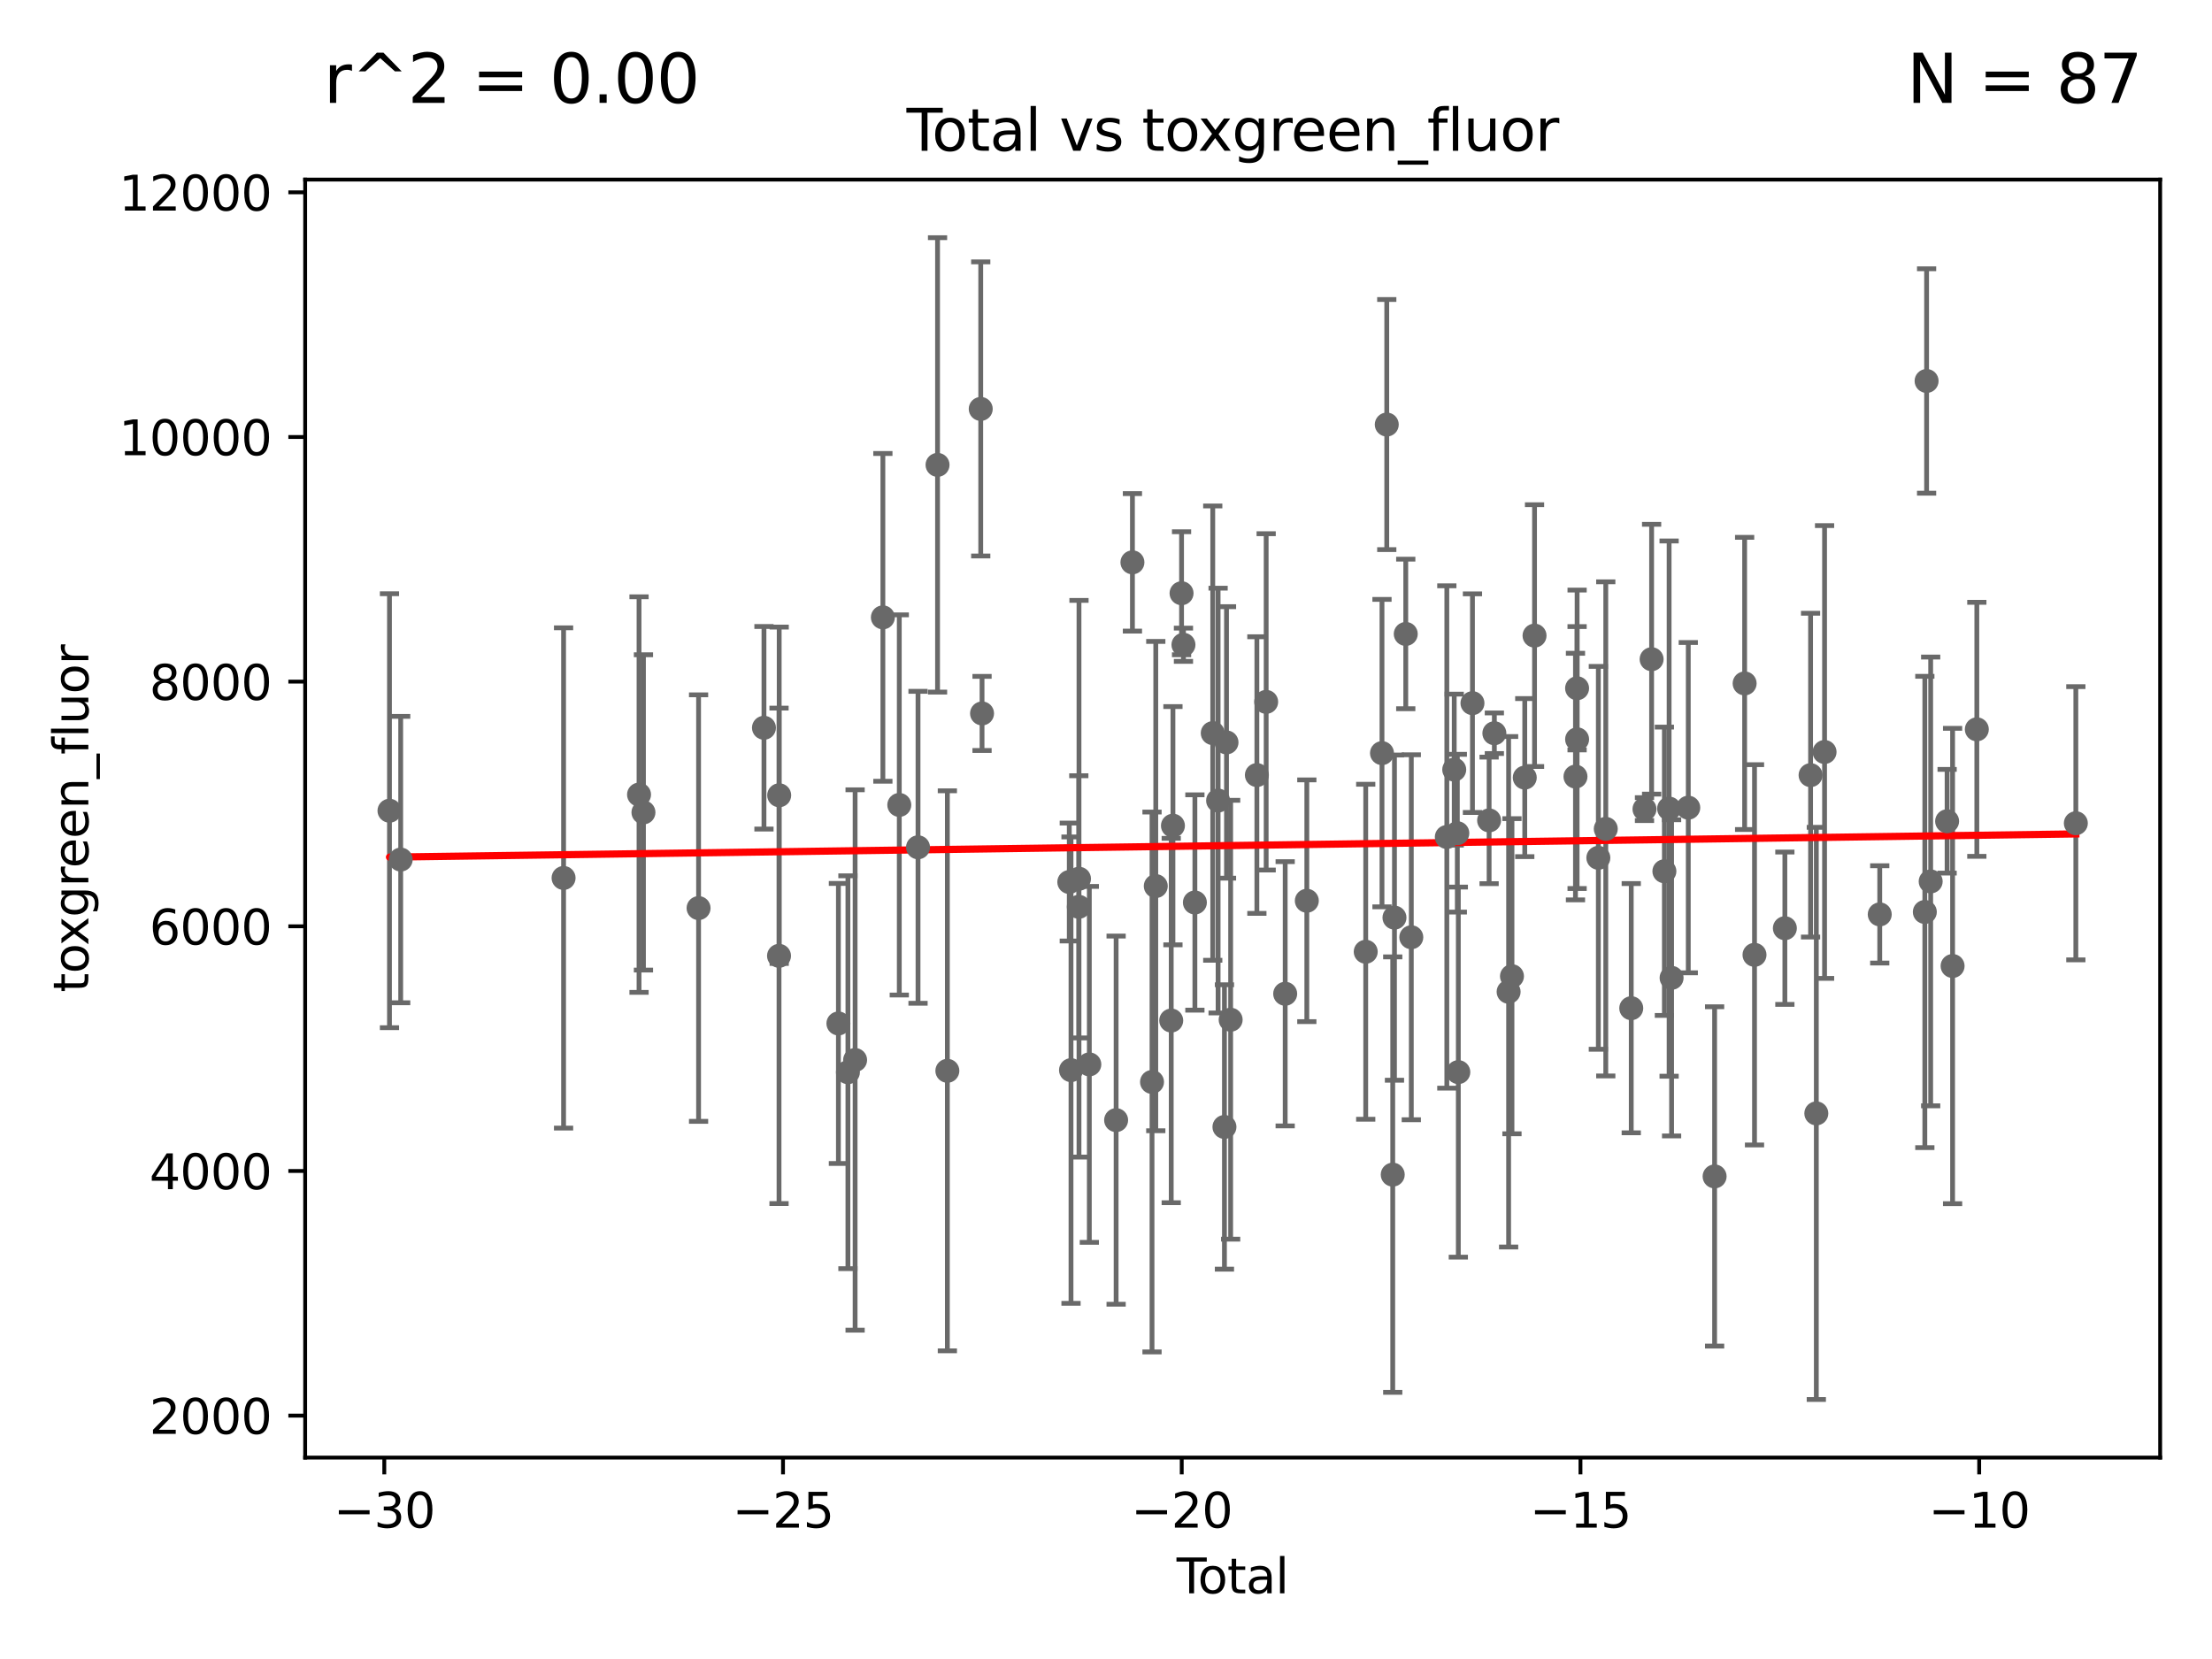 <?xml version="1.0" encoding="utf-8" standalone="no"?>
<!DOCTYPE svg PUBLIC "-//W3C//DTD SVG 1.1//EN"
  "http://www.w3.org/Graphics/SVG/1.1/DTD/svg11.dtd">
<svg xmlns:xlink="http://www.w3.org/1999/xlink" width="460.8pt" height="345.6pt" viewBox="0 0 460.8 345.6" xmlns="http://www.w3.org/2000/svg" version="1.1">
 <defs>
  <style type="text/css">*{stroke-linejoin: round; stroke-linecap: butt}</style>
 </defs>
 <g id="figure_1">
  <g id="patch_1">
   <path d="M 0 345.6 
L 460.8 345.6 
L 460.8 0 
L 0 0 
z
" style="fill: #ffffff"/>
  </g>
  <g id="axes_1">
   <g id="patch_2">
    <path d="M 63.571 303.64 
L 450 303.64 
L 450 37.411 
L 63.571 37.411 
z
" style="fill: #ffffff"/>
   </g>
   <g id="PathCollection_1">
    <defs>
     <path id="m93aa829e3a" d="M 0 1.118 
C 0.297 1.118 0.581 1 0.791 0.791 
C 1 0.581 1.118 0.297 1.118 0 
C 1.118 -0.297 1 -0.581 0.791 -0.791 
C 0.581 -1 0.297 -1.118 0 -1.118 
C -0.297 -1.118 -0.581 -1 -0.791 -0.791 
C -1 -0.581 -1.118 -0.297 -1.118 0 
C -1.118 0.297 -1 0.581 -0.791 0.791 
C -0.581 1 -0.297 1.118 0 1.118 
z
" style="stroke: #696969"/>
    </defs>
    <g clip-path="url(#pc140961204)">
     <use xlink:href="#m93aa829e3a" x="302.942" y="160.326" style="fill: #696969; stroke: #696969"/>
     <use xlink:href="#m93aa829e3a" x="328.536" y="143.377" style="fill: #696969; stroke: #696969"/>
     <use xlink:href="#m93aa829e3a" x="303.589" y="173.572" style="fill: #696969; stroke: #696969"/>
     <use xlink:href="#m93aa829e3a" x="314.971" y="203.364" style="fill: #696969; stroke: #696969"/>
     <use xlink:href="#m93aa829e3a" x="317.637" y="161.988" style="fill: #696969; stroke: #696969"/>
     <use xlink:href="#m93aa829e3a" x="319.672" y="132.411" style="fill: #696969; stroke: #696969"/>
     <use xlink:href="#m93aa829e3a" x="306.741" y="146.481" style="fill: #696969; stroke: #696969"/>
     <use xlink:href="#m93aa829e3a" x="314.273" y="206.607" style="fill: #696969; stroke: #696969"/>
     <use xlink:href="#m93aa829e3a" x="328.201" y="161.777" style="fill: #696969; stroke: #696969"/>
     <use xlink:href="#m93aa829e3a" x="310.21" y="170.903" style="fill: #696969; stroke: #696969"/>
     <use xlink:href="#m93aa829e3a" x="311.303" y="152.747" style="fill: #696969; stroke: #696969"/>
     <use xlink:href="#m93aa829e3a" x="303.795" y="223.342" style="fill: #696969; stroke: #696969"/>
     <use xlink:href="#m93aa829e3a" x="371.82" y="193.363" style="fill: #696969; stroke: #696969"/>
     <use xlink:href="#m93aa829e3a" x="332.964" y="178.7" style="fill: #696969; stroke: #696969"/>
     <use xlink:href="#m93aa829e3a" x="411.809" y="151.933" style="fill: #696969; stroke: #696969"/>
     <use xlink:href="#m93aa829e3a" x="406.761" y="201.235" style="fill: #696969; stroke: #696969"/>
     <use xlink:href="#m93aa829e3a" x="405.619" y="171.079" style="fill: #696969; stroke: #696969"/>
     <use xlink:href="#m93aa829e3a" x="402.194" y="183.619" style="fill: #696969; stroke: #696969"/>
     <use xlink:href="#m93aa829e3a" x="401.345" y="79.365" style="fill: #696969; stroke: #696969"/>
     <use xlink:href="#m93aa829e3a" x="400.978" y="189.981" style="fill: #696969; stroke: #696969"/>
     <use xlink:href="#m93aa829e3a" x="391.585" y="190.486" style="fill: #696969; stroke: #696969"/>
     <use xlink:href="#m93aa829e3a" x="380.09" y="156.654" style="fill: #696969; stroke: #696969"/>
     <use xlink:href="#m93aa829e3a" x="378.373" y="231.941" style="fill: #696969; stroke: #696969"/>
     <use xlink:href="#m93aa829e3a" x="377.176" y="161.477" style="fill: #696969; stroke: #696969"/>
     <use xlink:href="#m93aa829e3a" x="328.54" y="154.009" style="fill: #696969; stroke: #696969"/>
     <use xlink:href="#m93aa829e3a" x="301.4" y="174.358" style="fill: #696969; stroke: #696969"/>
     <use xlink:href="#m93aa829e3a" x="363.439" y="142.369" style="fill: #696969; stroke: #696969"/>
     <use xlink:href="#m93aa829e3a" x="357.184" y="245.067" style="fill: #696969; stroke: #696969"/>
     <use xlink:href="#m93aa829e3a" x="351.699" y="168.251" style="fill: #696969; stroke: #696969"/>
     <use xlink:href="#m93aa829e3a" x="348.224" y="203.704" style="fill: #696969; stroke: #696969"/>
     <use xlink:href="#m93aa829e3a" x="347.707" y="168.444" style="fill: #696969; stroke: #696969"/>
     <use xlink:href="#m93aa829e3a" x="346.724" y="181.501" style="fill: #696969; stroke: #696969"/>
     <use xlink:href="#m93aa829e3a" x="344.061" y="137.325" style="fill: #696969; stroke: #696969"/>
     <use xlink:href="#m93aa829e3a" x="342.577" y="168.552" style="fill: #696969; stroke: #696969"/>
     <use xlink:href="#m93aa829e3a" x="339.819" y="210.026" style="fill: #696969; stroke: #696969"/>
     <use xlink:href="#m93aa829e3a" x="334.512" y="172.669" style="fill: #696969; stroke: #696969"/>
     <use xlink:href="#m93aa829e3a" x="365.497" y="198.91" style="fill: #696969; stroke: #696969"/>
     <use xlink:href="#m93aa829e3a" x="293.999" y="195.247" style="fill: #696969; stroke: #696969"/>
     <use xlink:href="#m93aa829e3a" x="244.345" y="172.008" style="fill: #696969; stroke: #696969"/>
     <use xlink:href="#m93aa829e3a" x="290.494" y="191.158" style="fill: #696969; stroke: #696969"/>
     <use xlink:href="#m93aa829e3a" x="222.752" y="183.742" style="fill: #696969; stroke: #696969"/>
     <use xlink:href="#m93aa829e3a" x="204.578" y="148.621" style="fill: #696969; stroke: #696969"/>
     <use xlink:href="#m93aa829e3a" x="204.305" y="85.187" style="fill: #696969; stroke: #696969"/>
     <use xlink:href="#m93aa829e3a" x="197.353" y="223.069" style="fill: #696969; stroke: #696969"/>
     <use xlink:href="#m93aa829e3a" x="195.308" y="96.843" style="fill: #696969; stroke: #696969"/>
     <use xlink:href="#m93aa829e3a" x="191.241" y="176.508" style="fill: #696969; stroke: #696969"/>
     <use xlink:href="#m93aa829e3a" x="187.338" y="167.681" style="fill: #696969; stroke: #696969"/>
     <use xlink:href="#m93aa829e3a" x="183.92" y="128.607" style="fill: #696969; stroke: #696969"/>
     <use xlink:href="#m93aa829e3a" x="178.134" y="220.819" style="fill: #696969; stroke: #696969"/>
     <use xlink:href="#m93aa829e3a" x="223.111" y="222.931" style="fill: #696969; stroke: #696969"/>
     <use xlink:href="#m93aa829e3a" x="176.639" y="223.364" style="fill: #696969; stroke: #696969"/>
     <use xlink:href="#m93aa829e3a" x="162.321" y="165.67" style="fill: #696969; stroke: #696969"/>
     <use xlink:href="#m93aa829e3a" x="162.286" y="199.12" style="fill: #696969; stroke: #696969"/>
     <use xlink:href="#m93aa829e3a" x="159.148" y="151.609" style="fill: #696969; stroke: #696969"/>
     <use xlink:href="#m93aa829e3a" x="145.526" y="189.173" style="fill: #696969; stroke: #696969"/>
     <use xlink:href="#m93aa829e3a" x="134.043" y="169.237" style="fill: #696969; stroke: #696969"/>
     <use xlink:href="#m93aa829e3a" x="133.123" y="165.528" style="fill: #696969; stroke: #696969"/>
     <use xlink:href="#m93aa829e3a" x="117.403" y="182.894" style="fill: #696969; stroke: #696969"/>
     <use xlink:href="#m93aa829e3a" x="83.472" y="179.064" style="fill: #696969; stroke: #696969"/>
     <use xlink:href="#m93aa829e3a" x="81.136" y="168.889" style="fill: #696969; stroke: #696969"/>
     <use xlink:href="#m93aa829e3a" x="174.656" y="213.206" style="fill: #696969; stroke: #696969"/>
     <use xlink:href="#m93aa829e3a" x="224.735" y="188.909" style="fill: #696969; stroke: #696969"/>
     <use xlink:href="#m93aa829e3a" x="224.774" y="183.059" style="fill: #696969; stroke: #696969"/>
     <use xlink:href="#m93aa829e3a" x="226.927" y="221.73" style="fill: #696969; stroke: #696969"/>
     <use xlink:href="#m93aa829e3a" x="290.132" y="244.696" style="fill: #696969; stroke: #696969"/>
     <use xlink:href="#m93aa829e3a" x="288.888" y="88.442" style="fill: #696969; stroke: #696969"/>
     <use xlink:href="#m93aa829e3a" x="287.894" y="156.89" style="fill: #696969; stroke: #696969"/>
     <use xlink:href="#m93aa829e3a" x="284.505" y="198.268" style="fill: #696969; stroke: #696969"/>
     <use xlink:href="#m93aa829e3a" x="272.235" y="187.643" style="fill: #696969; stroke: #696969"/>
     <use xlink:href="#m93aa829e3a" x="267.727" y="207.021" style="fill: #696969; stroke: #696969"/>
     <use xlink:href="#m93aa829e3a" x="263.766" y="146.213" style="fill: #696969; stroke: #696969"/>
     <use xlink:href="#m93aa829e3a" x="261.831" y="161.46" style="fill: #696969; stroke: #696969"/>
     <use xlink:href="#m93aa829e3a" x="256.367" y="212.428" style="fill: #696969; stroke: #696969"/>
     <use xlink:href="#m93aa829e3a" x="255.505" y="154.659" style="fill: #696969; stroke: #696969"/>
     <use xlink:href="#m93aa829e3a" x="255.075" y="234.765" style="fill: #696969; stroke: #696969"/>
     <use xlink:href="#m93aa829e3a" x="253.754" y="166.773" style="fill: #696969; stroke: #696969"/>
     <use xlink:href="#m93aa829e3a" x="252.639" y="152.72" style="fill: #696969; stroke: #696969"/>
     <use xlink:href="#m93aa829e3a" x="248.918" y="188.006" style="fill: #696969; stroke: #696969"/>
     <use xlink:href="#m93aa829e3a" x="246.536" y="134.314" style="fill: #696969; stroke: #696969"/>
     <use xlink:href="#m93aa829e3a" x="246.14" y="123.583" style="fill: #696969; stroke: #696969"/>
     <use xlink:href="#m93aa829e3a" x="243.988" y="212.595" style="fill: #696969; stroke: #696969"/>
     <use xlink:href="#m93aa829e3a" x="240.77" y="184.587" style="fill: #696969; stroke: #696969"/>
     <use xlink:href="#m93aa829e3a" x="239.987" y="225.395" style="fill: #696969; stroke: #696969"/>
     <use xlink:href="#m93aa829e3a" x="235.907" y="117.147" style="fill: #696969; stroke: #696969"/>
     <use xlink:href="#m93aa829e3a" x="232.508" y="233.344" style="fill: #696969; stroke: #696969"/>
     <use xlink:href="#m93aa829e3a" x="292.845" y="132.064" style="fill: #696969; stroke: #696969"/>
     <use xlink:href="#m93aa829e3a" x="432.435" y="171.495" style="fill: #696969; stroke: #696969"/>
    </g>
   </g>
   <g id="matplotlib.axis_1">
    <g id="xtick_1">
     <g id="line2d_1">
      <defs>
       <path id="meb7cc85477" d="M 0 0 
L 0 3.5 
" style="stroke: #000000; stroke-width: 0.8"/>
      </defs>
      <g>
       <use xlink:href="#meb7cc85477" x="80.053" y="303.64" style="stroke: #000000; stroke-width: 0.8"/>
      </g>
     </g>
     <g id="text_1">
      <!-- −30 -->
      <g transform="translate(69.501 318.238)scale(0.1 -0.1)">
       <defs>
        <path id="DejaVuSans-2212" d="M 678 2272 
L 4684 2272 
L 4684 1741 
L 678 1741 
L 678 2272 
z
" transform="scale(0.016)"/>
        <path id="DejaVuSans-33" d="M 2597 2516 
Q 3050 2419 3304 2112 
Q 3559 1806 3559 1356 
Q 3559 666 3084 287 
Q 2609 -91 1734 -91 
Q 1441 -91 1130 -33 
Q 819 25 488 141 
L 488 750 
Q 750 597 1062 519 
Q 1375 441 1716 441 
Q 2309 441 2620 675 
Q 2931 909 2931 1356 
Q 2931 1769 2642 2001 
Q 2353 2234 1838 2234 
L 1294 2234 
L 1294 2753 
L 1863 2753 
Q 2328 2753 2575 2939 
Q 2822 3125 2822 3475 
Q 2822 3834 2567 4026 
Q 2313 4219 1838 4219 
Q 1578 4219 1281 4162 
Q 984 4106 628 3988 
L 628 4550 
Q 988 4650 1302 4700 
Q 1616 4750 1894 4750 
Q 2613 4750 3031 4423 
Q 3450 4097 3450 3541 
Q 3450 3153 3228 2886 
Q 3006 2619 2597 2516 
z
" transform="scale(0.016)"/>
        <path id="DejaVuSans-30" d="M 2034 4250 
Q 1547 4250 1301 3770 
Q 1056 3291 1056 2328 
Q 1056 1369 1301 889 
Q 1547 409 2034 409 
Q 2525 409 2770 889 
Q 3016 1369 3016 2328 
Q 3016 3291 2770 3770 
Q 2525 4250 2034 4250 
z
M 2034 4750 
Q 2819 4750 3233 4129 
Q 3647 3509 3647 2328 
Q 3647 1150 3233 529 
Q 2819 -91 2034 -91 
Q 1250 -91 836 529 
Q 422 1150 422 2328 
Q 422 3509 836 4129 
Q 1250 4750 2034 4750 
z
" transform="scale(0.016)"/>
       </defs>
       <use xlink:href="#DejaVuSans-2212"/>
       <use xlink:href="#DejaVuSans-33" x="83.789"/>
       <use xlink:href="#DejaVuSans-30" x="147.412"/>
      </g>
     </g>
    </g>
    <g id="xtick_2">
     <g id="line2d_2">
      <g>
       <use xlink:href="#meb7cc85477" x="163.115" y="303.64" style="stroke: #000000; stroke-width: 0.8"/>
      </g>
     </g>
     <g id="text_2">
      <!-- −25 -->
      <g transform="translate(152.563 318.238)scale(0.1 -0.1)">
       <defs>
        <path id="DejaVuSans-32" d="M 1228 531 
L 3431 531 
L 3431 0 
L 469 0 
L 469 531 
Q 828 903 1448 1529 
Q 2069 2156 2228 2338 
Q 2531 2678 2651 2914 
Q 2772 3150 2772 3378 
Q 2772 3750 2511 3984 
Q 2250 4219 1831 4219 
Q 1534 4219 1204 4116 
Q 875 4013 500 3803 
L 500 4441 
Q 881 4594 1212 4672 
Q 1544 4750 1819 4750 
Q 2544 4750 2975 4387 
Q 3406 4025 3406 3419 
Q 3406 3131 3298 2873 
Q 3191 2616 2906 2266 
Q 2828 2175 2409 1742 
Q 1991 1309 1228 531 
z
" transform="scale(0.016)"/>
        <path id="DejaVuSans-35" d="M 691 4666 
L 3169 4666 
L 3169 4134 
L 1269 4134 
L 1269 2991 
Q 1406 3038 1543 3061 
Q 1681 3084 1819 3084 
Q 2600 3084 3056 2656 
Q 3513 2228 3513 1497 
Q 3513 744 3044 326 
Q 2575 -91 1722 -91 
Q 1428 -91 1123 -41 
Q 819 9 494 109 
L 494 744 
Q 775 591 1075 516 
Q 1375 441 1709 441 
Q 2250 441 2565 725 
Q 2881 1009 2881 1497 
Q 2881 1984 2565 2268 
Q 2250 2553 1709 2553 
Q 1456 2553 1204 2497 
Q 953 2441 691 2322 
L 691 4666 
z
" transform="scale(0.016)"/>
       </defs>
       <use xlink:href="#DejaVuSans-2212"/>
       <use xlink:href="#DejaVuSans-32" x="83.789"/>
       <use xlink:href="#DejaVuSans-35" x="147.412"/>
      </g>
     </g>
    </g>
    <g id="xtick_3">
     <g id="line2d_3">
      <g>
       <use xlink:href="#meb7cc85477" x="246.177" y="303.64" style="stroke: #000000; stroke-width: 0.8"/>
      </g>
     </g>
     <g id="text_3">
      <!-- −20 -->
      <g transform="translate(235.625 318.238)scale(0.1 -0.1)">
       <use xlink:href="#DejaVuSans-2212"/>
       <use xlink:href="#DejaVuSans-32" x="83.789"/>
       <use xlink:href="#DejaVuSans-30" x="147.412"/>
      </g>
     </g>
    </g>
    <g id="xtick_4">
     <g id="line2d_4">
      <g>
       <use xlink:href="#meb7cc85477" x="329.239" y="303.64" style="stroke: #000000; stroke-width: 0.8"/>
      </g>
     </g>
     <g id="text_4">
      <!-- −15 -->
      <g transform="translate(318.687 318.238)scale(0.1 -0.1)">
       <defs>
        <path id="DejaVuSans-31" d="M 794 531 
L 1825 531 
L 1825 4091 
L 703 3866 
L 703 4441 
L 1819 4666 
L 2450 4666 
L 2450 531 
L 3481 531 
L 3481 0 
L 794 0 
L 794 531 
z
" transform="scale(0.016)"/>
       </defs>
       <use xlink:href="#DejaVuSans-2212"/>
       <use xlink:href="#DejaVuSans-31" x="83.789"/>
       <use xlink:href="#DejaVuSans-35" x="147.412"/>
      </g>
     </g>
    </g>
    <g id="xtick_5">
     <g id="line2d_5">
      <g>
       <use xlink:href="#meb7cc85477" x="412.301" y="303.64" style="stroke: #000000; stroke-width: 0.8"/>
      </g>
     </g>
     <g id="text_5">
      <!-- −10 -->
      <g transform="translate(401.749 318.238)scale(0.1 -0.1)">
       <use xlink:href="#DejaVuSans-2212"/>
       <use xlink:href="#DejaVuSans-31" x="83.789"/>
       <use xlink:href="#DejaVuSans-30" x="147.412"/>
      </g>
     </g>
    </g>
    <g id="text_6">
     <!-- Total -->
     <g transform="translate(245.109 331.917)scale(0.1 -0.1)">
      <defs>
       <path id="DejaVuSans-54" d="M -19 4666 
L 3928 4666 
L 3928 4134 
L 2272 4134 
L 2272 0 
L 1638 0 
L 1638 4134 
L -19 4134 
L -19 4666 
z
" transform="scale(0.016)"/>
       <path id="DejaVuSans-6f" d="M 1959 3097 
Q 1497 3097 1228 2736 
Q 959 2375 959 1747 
Q 959 1119 1226 758 
Q 1494 397 1959 397 
Q 2419 397 2687 759 
Q 2956 1122 2956 1747 
Q 2956 2369 2687 2733 
Q 2419 3097 1959 3097 
z
M 1959 3584 
Q 2709 3584 3137 3096 
Q 3566 2609 3566 1747 
Q 3566 888 3137 398 
Q 2709 -91 1959 -91 
Q 1206 -91 779 398 
Q 353 888 353 1747 
Q 353 2609 779 3096 
Q 1206 3584 1959 3584 
z
" transform="scale(0.016)"/>
       <path id="DejaVuSans-74" d="M 1172 4494 
L 1172 3500 
L 2356 3500 
L 2356 3053 
L 1172 3053 
L 1172 1153 
Q 1172 725 1289 603 
Q 1406 481 1766 481 
L 2356 481 
L 2356 0 
L 1766 0 
Q 1100 0 847 248 
Q 594 497 594 1153 
L 594 3053 
L 172 3053 
L 172 3500 
L 594 3500 
L 594 4494 
L 1172 4494 
z
" transform="scale(0.016)"/>
       <path id="DejaVuSans-61" d="M 2194 1759 
Q 1497 1759 1228 1600 
Q 959 1441 959 1056 
Q 959 750 1161 570 
Q 1363 391 1709 391 
Q 2188 391 2477 730 
Q 2766 1069 2766 1631 
L 2766 1759 
L 2194 1759 
z
M 3341 1997 
L 3341 0 
L 2766 0 
L 2766 531 
Q 2569 213 2275 61 
Q 1981 -91 1556 -91 
Q 1019 -91 701 211 
Q 384 513 384 1019 
Q 384 1609 779 1909 
Q 1175 2209 1959 2209 
L 2766 2209 
L 2766 2266 
Q 2766 2663 2505 2880 
Q 2244 3097 1772 3097 
Q 1472 3097 1187 3025 
Q 903 2953 641 2809 
L 641 3341 
Q 956 3463 1253 3523 
Q 1550 3584 1831 3584 
Q 2591 3584 2966 3190 
Q 3341 2797 3341 1997 
z
" transform="scale(0.016)"/>
       <path id="DejaVuSans-6c" d="M 603 4863 
L 1178 4863 
L 1178 0 
L 603 0 
L 603 4863 
z
" transform="scale(0.016)"/>
      </defs>
      <use xlink:href="#DejaVuSans-54"/>
      <use xlink:href="#DejaVuSans-6f" x="44.084"/>
      <use xlink:href="#DejaVuSans-74" x="105.266"/>
      <use xlink:href="#DejaVuSans-61" x="144.475"/>
      <use xlink:href="#DejaVuSans-6c" x="205.754"/>
     </g>
    </g>
   </g>
   <g id="matplotlib.axis_2">
    <g id="ytick_1">
     <g id="line2d_6">
      <defs>
       <path id="mf415b235c8" d="M 0 0 
L -3.5 0 
" style="stroke: #000000; stroke-width: 0.8"/>
      </defs>
      <g>
       <use xlink:href="#mf415b235c8" x="63.571" y="294.899" style="stroke: #000000; stroke-width: 0.8"/>
      </g>
     </g>
     <g id="text_7">
      <!-- 2000 -->
      <g transform="translate(31.121 298.699)scale(0.1 -0.1)">
       <use xlink:href="#DejaVuSans-32"/>
       <use xlink:href="#DejaVuSans-30" x="63.623"/>
       <use xlink:href="#DejaVuSans-30" x="127.246"/>
       <use xlink:href="#DejaVuSans-30" x="190.869"/>
      </g>
     </g>
    </g>
    <g id="ytick_2">
     <g id="line2d_7">
      <g>
       <use xlink:href="#mf415b235c8" x="63.571" y="243.932" style="stroke: #000000; stroke-width: 0.8"/>
      </g>
     </g>
     <g id="text_8">
      <!-- 4000 -->
      <g transform="translate(31.121 247.732)scale(0.1 -0.1)">
       <defs>
        <path id="DejaVuSans-34" d="M 2419 4116 
L 825 1625 
L 2419 1625 
L 2419 4116 
z
M 2253 4666 
L 3047 4666 
L 3047 1625 
L 3713 1625 
L 3713 1100 
L 3047 1100 
L 3047 0 
L 2419 0 
L 2419 1100 
L 313 1100 
L 313 1709 
L 2253 4666 
z
" transform="scale(0.016)"/>
       </defs>
       <use xlink:href="#DejaVuSans-34"/>
       <use xlink:href="#DejaVuSans-30" x="63.623"/>
       <use xlink:href="#DejaVuSans-30" x="127.246"/>
       <use xlink:href="#DejaVuSans-30" x="190.869"/>
      </g>
     </g>
    </g>
    <g id="ytick_3">
     <g id="line2d_8">
      <g>
       <use xlink:href="#mf415b235c8" x="63.571" y="192.965" style="stroke: #000000; stroke-width: 0.8"/>
      </g>
     </g>
     <g id="text_9">
      <!-- 6000 -->
      <g transform="translate(31.121 196.765)scale(0.1 -0.1)">
       <defs>
        <path id="DejaVuSans-36" d="M 2113 2584 
Q 1688 2584 1439 2293 
Q 1191 2003 1191 1497 
Q 1191 994 1439 701 
Q 1688 409 2113 409 
Q 2538 409 2786 701 
Q 3034 994 3034 1497 
Q 3034 2003 2786 2293 
Q 2538 2584 2113 2584 
z
M 3366 4563 
L 3366 3988 
Q 3128 4100 2886 4159 
Q 2644 4219 2406 4219 
Q 1781 4219 1451 3797 
Q 1122 3375 1075 2522 
Q 1259 2794 1537 2939 
Q 1816 3084 2150 3084 
Q 2853 3084 3261 2657 
Q 3669 2231 3669 1497 
Q 3669 778 3244 343 
Q 2819 -91 2113 -91 
Q 1303 -91 875 529 
Q 447 1150 447 2328 
Q 447 3434 972 4092 
Q 1497 4750 2381 4750 
Q 2619 4750 2861 4703 
Q 3103 4656 3366 4563 
z
" transform="scale(0.016)"/>
       </defs>
       <use xlink:href="#DejaVuSans-36"/>
       <use xlink:href="#DejaVuSans-30" x="63.623"/>
       <use xlink:href="#DejaVuSans-30" x="127.246"/>
       <use xlink:href="#DejaVuSans-30" x="190.869"/>
      </g>
     </g>
    </g>
    <g id="ytick_4">
     <g id="line2d_9">
      <g>
       <use xlink:href="#mf415b235c8" x="63.571" y="141.998" style="stroke: #000000; stroke-width: 0.8"/>
      </g>
     </g>
     <g id="text_10">
      <!-- 8000 -->
      <g transform="translate(31.121 145.798)scale(0.1 -0.1)">
       <defs>
        <path id="DejaVuSans-38" d="M 2034 2216 
Q 1584 2216 1326 1975 
Q 1069 1734 1069 1313 
Q 1069 891 1326 650 
Q 1584 409 2034 409 
Q 2484 409 2743 651 
Q 3003 894 3003 1313 
Q 3003 1734 2745 1975 
Q 2488 2216 2034 2216 
z
M 1403 2484 
Q 997 2584 770 2862 
Q 544 3141 544 3541 
Q 544 4100 942 4425 
Q 1341 4750 2034 4750 
Q 2731 4750 3128 4425 
Q 3525 4100 3525 3541 
Q 3525 3141 3298 2862 
Q 3072 2584 2669 2484 
Q 3125 2378 3379 2068 
Q 3634 1759 3634 1313 
Q 3634 634 3220 271 
Q 2806 -91 2034 -91 
Q 1263 -91 848 271 
Q 434 634 434 1313 
Q 434 1759 690 2068 
Q 947 2378 1403 2484 
z
M 1172 3481 
Q 1172 3119 1398 2916 
Q 1625 2713 2034 2713 
Q 2441 2713 2670 2916 
Q 2900 3119 2900 3481 
Q 2900 3844 2670 4047 
Q 2441 4250 2034 4250 
Q 1625 4250 1398 4047 
Q 1172 3844 1172 3481 
z
" transform="scale(0.016)"/>
       </defs>
       <use xlink:href="#DejaVuSans-38"/>
       <use xlink:href="#DejaVuSans-30" x="63.623"/>
       <use xlink:href="#DejaVuSans-30" x="127.246"/>
       <use xlink:href="#DejaVuSans-30" x="190.869"/>
      </g>
     </g>
    </g>
    <g id="ytick_5">
     <g id="line2d_10">
      <g>
       <use xlink:href="#mf415b235c8" x="63.571" y="91.031" style="stroke: #000000; stroke-width: 0.8"/>
      </g>
     </g>
     <g id="text_11">
      <!-- 10000 -->
      <g transform="translate(24.759 94.83)scale(0.1 -0.1)">
       <use xlink:href="#DejaVuSans-31"/>
       <use xlink:href="#DejaVuSans-30" x="63.623"/>
       <use xlink:href="#DejaVuSans-30" x="127.246"/>
       <use xlink:href="#DejaVuSans-30" x="190.869"/>
       <use xlink:href="#DejaVuSans-30" x="254.492"/>
      </g>
     </g>
    </g>
    <g id="ytick_6">
     <g id="line2d_11">
      <g>
       <use xlink:href="#mf415b235c8" x="63.571" y="40.064" style="stroke: #000000; stroke-width: 0.8"/>
      </g>
     </g>
     <g id="text_12">
      <!-- 12000 -->
      <g transform="translate(24.759 43.863)scale(0.1 -0.1)">
       <use xlink:href="#DejaVuSans-31"/>
       <use xlink:href="#DejaVuSans-32" x="63.623"/>
       <use xlink:href="#DejaVuSans-30" x="127.246"/>
       <use xlink:href="#DejaVuSans-30" x="190.869"/>
       <use xlink:href="#DejaVuSans-30" x="254.492"/>
      </g>
     </g>
    </g>
    <g id="text_13">
     <!-- toxgreen_fluor -->
     <g transform="translate(18.401 206.72)rotate(-90)scale(0.1 -0.1)">
      <defs>
       <path id="DejaVuSans-78" d="M 3513 3500 
L 2247 1797 
L 3578 0 
L 2900 0 
L 1881 1375 
L 863 0 
L 184 0 
L 1544 1831 
L 300 3500 
L 978 3500 
L 1906 2253 
L 2834 3500 
L 3513 3500 
z
" transform="scale(0.016)"/>
       <path id="DejaVuSans-67" d="M 2906 1791 
Q 2906 2416 2648 2759 
Q 2391 3103 1925 3103 
Q 1463 3103 1205 2759 
Q 947 2416 947 1791 
Q 947 1169 1205 825 
Q 1463 481 1925 481 
Q 2391 481 2648 825 
Q 2906 1169 2906 1791 
z
M 3481 434 
Q 3481 -459 3084 -895 
Q 2688 -1331 1869 -1331 
Q 1566 -1331 1297 -1286 
Q 1028 -1241 775 -1147 
L 775 -588 
Q 1028 -725 1275 -790 
Q 1522 -856 1778 -856 
Q 2344 -856 2625 -561 
Q 2906 -266 2906 331 
L 2906 616 
Q 2728 306 2450 153 
Q 2172 0 1784 0 
Q 1141 0 747 490 
Q 353 981 353 1791 
Q 353 2603 747 3093 
Q 1141 3584 1784 3584 
Q 2172 3584 2450 3431 
Q 2728 3278 2906 2969 
L 2906 3500 
L 3481 3500 
L 3481 434 
z
" transform="scale(0.016)"/>
       <path id="DejaVuSans-72" d="M 2631 2963 
Q 2534 3019 2420 3045 
Q 2306 3072 2169 3072 
Q 1681 3072 1420 2755 
Q 1159 2438 1159 1844 
L 1159 0 
L 581 0 
L 581 3500 
L 1159 3500 
L 1159 2956 
Q 1341 3275 1631 3429 
Q 1922 3584 2338 3584 
Q 2397 3584 2469 3576 
Q 2541 3569 2628 3553 
L 2631 2963 
z
" transform="scale(0.016)"/>
       <path id="DejaVuSans-65" d="M 3597 1894 
L 3597 1613 
L 953 1613 
Q 991 1019 1311 708 
Q 1631 397 2203 397 
Q 2534 397 2845 478 
Q 3156 559 3463 722 
L 3463 178 
Q 3153 47 2828 -22 
Q 2503 -91 2169 -91 
Q 1331 -91 842 396 
Q 353 884 353 1716 
Q 353 2575 817 3079 
Q 1281 3584 2069 3584 
Q 2775 3584 3186 3129 
Q 3597 2675 3597 1894 
z
M 3022 2063 
Q 3016 2534 2758 2815 
Q 2500 3097 2075 3097 
Q 1594 3097 1305 2825 
Q 1016 2553 972 2059 
L 3022 2063 
z
" transform="scale(0.016)"/>
       <path id="DejaVuSans-6e" d="M 3513 2113 
L 3513 0 
L 2938 0 
L 2938 2094 
Q 2938 2591 2744 2837 
Q 2550 3084 2163 3084 
Q 1697 3084 1428 2787 
Q 1159 2491 1159 1978 
L 1159 0 
L 581 0 
L 581 3500 
L 1159 3500 
L 1159 2956 
Q 1366 3272 1645 3428 
Q 1925 3584 2291 3584 
Q 2894 3584 3203 3211 
Q 3513 2838 3513 2113 
z
" transform="scale(0.016)"/>
       <path id="DejaVuSans-5f" d="M 3263 -1063 
L 3263 -1509 
L -63 -1509 
L -63 -1063 
L 3263 -1063 
z
" transform="scale(0.016)"/>
       <path id="DejaVuSans-66" d="M 2375 4863 
L 2375 4384 
L 1825 4384 
Q 1516 4384 1395 4259 
Q 1275 4134 1275 3809 
L 1275 3500 
L 2222 3500 
L 2222 3053 
L 1275 3053 
L 1275 0 
L 697 0 
L 697 3053 
L 147 3053 
L 147 3500 
L 697 3500 
L 697 3744 
Q 697 4328 969 4595 
Q 1241 4863 1831 4863 
L 2375 4863 
z
" transform="scale(0.016)"/>
       <path id="DejaVuSans-75" d="M 544 1381 
L 544 3500 
L 1119 3500 
L 1119 1403 
Q 1119 906 1312 657 
Q 1506 409 1894 409 
Q 2359 409 2629 706 
Q 2900 1003 2900 1516 
L 2900 3500 
L 3475 3500 
L 3475 0 
L 2900 0 
L 2900 538 
Q 2691 219 2414 64 
Q 2138 -91 1772 -91 
Q 1169 -91 856 284 
Q 544 659 544 1381 
z
M 1991 3584 
L 1991 3584 
z
" transform="scale(0.016)"/>
      </defs>
      <use xlink:href="#DejaVuSans-74"/>
      <use xlink:href="#DejaVuSans-6f" x="39.209"/>
      <use xlink:href="#DejaVuSans-78" x="97.266"/>
      <use xlink:href="#DejaVuSans-67" x="156.445"/>
      <use xlink:href="#DejaVuSans-72" x="219.922"/>
      <use xlink:href="#DejaVuSans-65" x="258.785"/>
      <use xlink:href="#DejaVuSans-65" x="320.309"/>
      <use xlink:href="#DejaVuSans-6e" x="381.832"/>
      <use xlink:href="#DejaVuSans-5f" x="445.211"/>
      <use xlink:href="#DejaVuSans-66" x="495.211"/>
      <use xlink:href="#DejaVuSans-6c" x="530.416"/>
      <use xlink:href="#DejaVuSans-75" x="558.199"/>
      <use xlink:href="#DejaVuSans-6f" x="621.578"/>
      <use xlink:href="#DejaVuSans-72" x="682.76"/>
     </g>
    </g>
   </g>
   <g id="LineCollection_1">
    <path d="M 302.942 176.052 
L 302.942 144.6 
" clip-path="url(#pc140961204)" style="fill: none; stroke: #696969"/>
    <path d="M 328.536 156.226 
L 328.536 130.528 
" clip-path="url(#pc140961204)" style="fill: none; stroke: #696969"/>
    <path d="M 303.589 190.005 
L 303.589 157.139 
" clip-path="url(#pc140961204)" style="fill: none; stroke: #696969"/>
    <path d="M 314.971 236.189 
L 314.971 170.54 
" clip-path="url(#pc140961204)" style="fill: none; stroke: #696969"/>
    <path d="M 317.637 178.45 
L 317.637 145.526 
" clip-path="url(#pc140961204)" style="fill: none; stroke: #696969"/>
    <path d="M 319.672 159.678 
L 319.672 105.145 
" clip-path="url(#pc140961204)" style="fill: none; stroke: #696969"/>
    <path d="M 306.741 169.257 
L 306.741 123.706 
" clip-path="url(#pc140961204)" style="fill: none; stroke: #696969"/>
    <path d="M 314.273 259.778 
L 314.273 153.435 
" clip-path="url(#pc140961204)" style="fill: none; stroke: #696969"/>
    <path d="M 328.201 187.463 
L 328.201 136.091 
" clip-path="url(#pc140961204)" style="fill: none; stroke: #696969"/>
    <path d="M 310.21 184.08 
L 310.21 157.725 
" clip-path="url(#pc140961204)" style="fill: none; stroke: #696969"/>
    <path d="M 311.303 156.976 
L 311.303 148.518 
" clip-path="url(#pc140961204)" style="fill: none; stroke: #696969"/>
    <path d="M 303.795 261.891 
L 303.795 184.793 
" clip-path="url(#pc140961204)" style="fill: none; stroke: #696969"/>
    <path d="M 371.82 209.232 
L 371.82 177.495 
" clip-path="url(#pc140961204)" style="fill: none; stroke: #696969"/>
    <path d="M 332.964 218.579 
L 332.964 138.821 
" clip-path="url(#pc140961204)" style="fill: none; stroke: #696969"/>
    <path d="M 411.809 178.393 
L 411.809 125.472 
" clip-path="url(#pc140961204)" style="fill: none; stroke: #696969"/>
    <path d="M 406.761 250.747 
L 406.761 151.723 
" clip-path="url(#pc140961204)" style="fill: none; stroke: #696969"/>
    <path d="M 405.619 181.883 
L 405.619 160.275 
" clip-path="url(#pc140961204)" style="fill: none; stroke: #696969"/>
    <path d="M 402.194 230.362 
L 402.194 136.876 
" clip-path="url(#pc140961204)" style="fill: none; stroke: #696969"/>
    <path d="M 401.345 102.738 
L 401.345 55.992 
" clip-path="url(#pc140961204)" style="fill: none; stroke: #696969"/>
    <path d="M 400.978 239.071 
L 400.978 140.891 
" clip-path="url(#pc140961204)" style="fill: none; stroke: #696969"/>
    <path d="M 391.585 200.623 
L 391.585 180.349 
" clip-path="url(#pc140961204)" style="fill: none; stroke: #696969"/>
    <path d="M 380.09 203.812 
L 380.09 109.496 
" clip-path="url(#pc140961204)" style="fill: none; stroke: #696969"/>
    <path d="M 378.373 291.539 
L 378.373 172.344 
" clip-path="url(#pc140961204)" style="fill: none; stroke: #696969"/>
    <path d="M 377.176 195.203 
L 377.176 127.751 
" clip-path="url(#pc140961204)" style="fill: none; stroke: #696969"/>
    <path d="M 328.54 185.094 
L 328.54 122.923 
" clip-path="url(#pc140961204)" style="fill: none; stroke: #696969"/>
    <path d="M 301.4 226.685 
L 301.4 122.032 
" clip-path="url(#pc140961204)" style="fill: none; stroke: #696969"/>
    <path d="M 363.439 172.798 
L 363.439 111.94 
" clip-path="url(#pc140961204)" style="fill: none; stroke: #696969"/>
    <path d="M 357.184 280.412 
L 357.184 209.722 
" clip-path="url(#pc140961204)" style="fill: none; stroke: #696969"/>
    <path d="M 351.699 202.655 
L 351.699 133.846 
" clip-path="url(#pc140961204)" style="fill: none; stroke: #696969"/>
    <path d="M 348.224 236.633 
L 348.224 170.776 
" clip-path="url(#pc140961204)" style="fill: none; stroke: #696969"/>
    <path d="M 347.707 224.193 
L 347.707 112.695 
" clip-path="url(#pc140961204)" style="fill: none; stroke: #696969"/>
    <path d="M 346.724 211.534 
L 346.724 151.468 
" clip-path="url(#pc140961204)" style="fill: none; stroke: #696969"/>
    <path d="M 344.061 165.427 
L 344.061 109.224 
" clip-path="url(#pc140961204)" style="fill: none; stroke: #696969"/>
    <path d="M 342.577 170.937 
L 342.577 166.168 
" clip-path="url(#pc140961204)" style="fill: none; stroke: #696969"/>
    <path d="M 339.819 235.988 
L 339.819 184.064 
" clip-path="url(#pc140961204)" style="fill: none; stroke: #696969"/>
    <path d="M 334.512 224.139 
L 334.512 121.199 
" clip-path="url(#pc140961204)" style="fill: none; stroke: #696969"/>
    <path d="M 365.497 238.52 
L 365.497 159.299 
" clip-path="url(#pc140961204)" style="fill: none; stroke: #696969"/>
    <path d="M 293.999 233.263 
L 293.999 157.231 
" clip-path="url(#pc140961204)" style="fill: none; stroke: #696969"/>
    <path d="M 244.345 196.822 
L 244.345 147.195 
" clip-path="url(#pc140961204)" style="fill: none; stroke: #696969"/>
    <path d="M 290.494 225.031 
L 290.494 157.285 
" clip-path="url(#pc140961204)" style="fill: none; stroke: #696969"/>
    <path d="M 222.752 196.025 
L 222.752 171.46 
" clip-path="url(#pc140961204)" style="fill: none; stroke: #696969"/>
    <path d="M 204.578 156.34 
L 204.578 140.902 
" clip-path="url(#pc140961204)" style="fill: none; stroke: #696969"/>
    <path d="M 204.305 115.824 
L 204.305 54.549 
" clip-path="url(#pc140961204)" style="fill: none; stroke: #696969"/>
    <path d="M 197.353 281.402 
L 197.353 164.736 
" clip-path="url(#pc140961204)" style="fill: none; stroke: #696969"/>
    <path d="M 195.308 144.174 
L 195.308 49.513 
" clip-path="url(#pc140961204)" style="fill: none; stroke: #696969"/>
    <path d="M 191.241 209.002 
L 191.241 144.015 
" clip-path="url(#pc140961204)" style="fill: none; stroke: #696969"/>
    <path d="M 187.338 207.277 
L 187.338 128.084 
" clip-path="url(#pc140961204)" style="fill: none; stroke: #696969"/>
    <path d="M 183.92 162.746 
L 183.92 94.469 
" clip-path="url(#pc140961204)" style="fill: none; stroke: #696969"/>
    <path d="M 178.134 277.103 
L 178.134 164.534 
" clip-path="url(#pc140961204)" style="fill: none; stroke: #696969"/>
    <path d="M 223.111 271.511 
L 223.111 174.351 
" clip-path="url(#pc140961204)" style="fill: none; stroke: #696969"/>
    <path d="M 176.639 264.287 
L 176.639 182.442 
" clip-path="url(#pc140961204)" style="fill: none; stroke: #696969"/>
    <path d="M 162.321 200.708 
L 162.321 130.632 
" clip-path="url(#pc140961204)" style="fill: none; stroke: #696969"/>
    <path d="M 162.286 250.725 
L 162.286 147.514 
" clip-path="url(#pc140961204)" style="fill: none; stroke: #696969"/>
    <path d="M 159.148 172.707 
L 159.148 130.511 
" clip-path="url(#pc140961204)" style="fill: none; stroke: #696969"/>
    <path d="M 145.526 233.597 
L 145.526 144.748 
" clip-path="url(#pc140961204)" style="fill: none; stroke: #696969"/>
    <path d="M 134.043 202.079 
L 134.043 136.396 
" clip-path="url(#pc140961204)" style="fill: none; stroke: #696969"/>
    <path d="M 133.123 206.73 
L 133.123 124.326 
" clip-path="url(#pc140961204)" style="fill: none; stroke: #696969"/>
    <path d="M 117.403 235.005 
L 117.403 130.784 
" clip-path="url(#pc140961204)" style="fill: none; stroke: #696969"/>
    <path d="M 83.472 208.897 
L 83.472 149.23 
" clip-path="url(#pc140961204)" style="fill: none; stroke: #696969"/>
    <path d="M 81.136 214.091 
L 81.136 123.687 
" clip-path="url(#pc140961204)" style="fill: none; stroke: #696969"/>
    <path d="M 174.656 242.373 
L 174.656 184.039 
" clip-path="url(#pc140961204)" style="fill: none; stroke: #696969"/>
    <path d="M 224.735 216.219 
L 224.735 161.6 
" clip-path="url(#pc140961204)" style="fill: none; stroke: #696969"/>
    <path d="M 224.774 241.042 
L 224.774 125.075 
" clip-path="url(#pc140961204)" style="fill: none; stroke: #696969"/>
    <path d="M 226.927 258.803 
L 226.927 184.657 
" clip-path="url(#pc140961204)" style="fill: none; stroke: #696969"/>
    <path d="M 290.132 290.054 
L 290.132 199.337 
" clip-path="url(#pc140961204)" style="fill: none; stroke: #696969"/>
    <path d="M 288.888 114.492 
L 288.888 62.391 
" clip-path="url(#pc140961204)" style="fill: none; stroke: #696969"/>
    <path d="M 287.894 188.913 
L 287.894 124.868 
" clip-path="url(#pc140961204)" style="fill: none; stroke: #696969"/>
    <path d="M 284.505 233.157 
L 284.505 163.379 
" clip-path="url(#pc140961204)" style="fill: none; stroke: #696969"/>
    <path d="M 272.235 212.825 
L 272.235 162.462 
" clip-path="url(#pc140961204)" style="fill: none; stroke: #696969"/>
    <path d="M 267.727 234.546 
L 267.727 179.495 
" clip-path="url(#pc140961204)" style="fill: none; stroke: #696969"/>
    <path d="M 263.766 181.245 
L 263.766 111.181 
" clip-path="url(#pc140961204)" style="fill: none; stroke: #696969"/>
    <path d="M 261.831 190.27 
L 261.831 132.65 
" clip-path="url(#pc140961204)" style="fill: none; stroke: #696969"/>
    <path d="M 256.367 258.141 
L 256.367 166.714 
" clip-path="url(#pc140961204)" style="fill: none; stroke: #696969"/>
    <path d="M 255.505 182.934 
L 255.505 126.384 
" clip-path="url(#pc140961204)" style="fill: none; stroke: #696969"/>
    <path d="M 255.075 264.388 
L 255.075 205.141 
" clip-path="url(#pc140961204)" style="fill: none; stroke: #696969"/>
    <path d="M 253.754 211.018 
L 253.754 122.528 
" clip-path="url(#pc140961204)" style="fill: none; stroke: #696969"/>
    <path d="M 252.639 200.043 
L 252.639 105.397 
" clip-path="url(#pc140961204)" style="fill: none; stroke: #696969"/>
    <path d="M 248.918 210.433 
L 248.918 165.578 
" clip-path="url(#pc140961204)" style="fill: none; stroke: #696969"/>
    <path d="M 246.536 137.775 
L 246.536 130.852 
" clip-path="url(#pc140961204)" style="fill: none; stroke: #696969"/>
    <path d="M 246.14 136.397 
L 246.14 110.769 
" clip-path="url(#pc140961204)" style="fill: none; stroke: #696969"/>
    <path d="M 243.988 250.549 
L 243.988 174.642 
" clip-path="url(#pc140961204)" style="fill: none; stroke: #696969"/>
    <path d="M 240.77 235.554 
L 240.77 133.619 
" clip-path="url(#pc140961204)" style="fill: none; stroke: #696969"/>
    <path d="M 239.987 281.63 
L 239.987 169.161 
" clip-path="url(#pc140961204)" style="fill: none; stroke: #696969"/>
    <path d="M 235.907 131.469 
L 235.907 102.826 
" clip-path="url(#pc140961204)" style="fill: none; stroke: #696969"/>
    <path d="M 232.508 271.692 
L 232.508 194.997 
" clip-path="url(#pc140961204)" style="fill: none; stroke: #696969"/>
    <path d="M 292.845 147.64 
L 292.845 116.488 
" clip-path="url(#pc140961204)" style="fill: none; stroke: #696969"/>
    <path d="M 432.435 199.955 
L 432.435 143.036 
" clip-path="url(#pc140961204)" style="fill: none; stroke: #696969"/>
   </g>
   <g id="line2d_12">
    <defs>
     <path id="m258a733935" d="M 2 0 
L -2 -0 
" style="stroke: #696969"/>
    </defs>
    <g clip-path="url(#pc140961204)">
     <use xlink:href="#m258a733935" x="302.942" y="176.052" style="fill: #696969; stroke: #696969"/>
     <use xlink:href="#m258a733935" x="328.536" y="156.226" style="fill: #696969; stroke: #696969"/>
     <use xlink:href="#m258a733935" x="303.589" y="190.005" style="fill: #696969; stroke: #696969"/>
     <use xlink:href="#m258a733935" x="314.971" y="236.189" style="fill: #696969; stroke: #696969"/>
     <use xlink:href="#m258a733935" x="317.637" y="178.45" style="fill: #696969; stroke: #696969"/>
     <use xlink:href="#m258a733935" x="319.672" y="159.678" style="fill: #696969; stroke: #696969"/>
     <use xlink:href="#m258a733935" x="306.741" y="169.257" style="fill: #696969; stroke: #696969"/>
     <use xlink:href="#m258a733935" x="314.273" y="259.778" style="fill: #696969; stroke: #696969"/>
     <use xlink:href="#m258a733935" x="328.201" y="187.463" style="fill: #696969; stroke: #696969"/>
     <use xlink:href="#m258a733935" x="310.21" y="184.08" style="fill: #696969; stroke: #696969"/>
     <use xlink:href="#m258a733935" x="311.303" y="156.976" style="fill: #696969; stroke: #696969"/>
     <use xlink:href="#m258a733935" x="303.795" y="261.891" style="fill: #696969; stroke: #696969"/>
     <use xlink:href="#m258a733935" x="371.82" y="209.232" style="fill: #696969; stroke: #696969"/>
     <use xlink:href="#m258a733935" x="332.964" y="218.579" style="fill: #696969; stroke: #696969"/>
     <use xlink:href="#m258a733935" x="411.809" y="178.393" style="fill: #696969; stroke: #696969"/>
     <use xlink:href="#m258a733935" x="406.761" y="250.747" style="fill: #696969; stroke: #696969"/>
     <use xlink:href="#m258a733935" x="405.619" y="181.883" style="fill: #696969; stroke: #696969"/>
     <use xlink:href="#m258a733935" x="402.194" y="230.362" style="fill: #696969; stroke: #696969"/>
     <use xlink:href="#m258a733935" x="401.345" y="102.738" style="fill: #696969; stroke: #696969"/>
     <use xlink:href="#m258a733935" x="400.978" y="239.071" style="fill: #696969; stroke: #696969"/>
     <use xlink:href="#m258a733935" x="391.585" y="200.623" style="fill: #696969; stroke: #696969"/>
     <use xlink:href="#m258a733935" x="380.09" y="203.812" style="fill: #696969; stroke: #696969"/>
     <use xlink:href="#m258a733935" x="378.373" y="291.539" style="fill: #696969; stroke: #696969"/>
     <use xlink:href="#m258a733935" x="377.176" y="195.203" style="fill: #696969; stroke: #696969"/>
     <use xlink:href="#m258a733935" x="328.54" y="185.094" style="fill: #696969; stroke: #696969"/>
     <use xlink:href="#m258a733935" x="301.4" y="226.685" style="fill: #696969; stroke: #696969"/>
     <use xlink:href="#m258a733935" x="363.439" y="172.798" style="fill: #696969; stroke: #696969"/>
     <use xlink:href="#m258a733935" x="357.184" y="280.412" style="fill: #696969; stroke: #696969"/>
     <use xlink:href="#m258a733935" x="351.699" y="202.655" style="fill: #696969; stroke: #696969"/>
     <use xlink:href="#m258a733935" x="348.224" y="236.633" style="fill: #696969; stroke: #696969"/>
     <use xlink:href="#m258a733935" x="347.707" y="224.193" style="fill: #696969; stroke: #696969"/>
     <use xlink:href="#m258a733935" x="346.724" y="211.534" style="fill: #696969; stroke: #696969"/>
     <use xlink:href="#m258a733935" x="344.061" y="165.427" style="fill: #696969; stroke: #696969"/>
     <use xlink:href="#m258a733935" x="342.577" y="170.937" style="fill: #696969; stroke: #696969"/>
     <use xlink:href="#m258a733935" x="339.819" y="235.988" style="fill: #696969; stroke: #696969"/>
     <use xlink:href="#m258a733935" x="334.512" y="224.139" style="fill: #696969; stroke: #696969"/>
     <use xlink:href="#m258a733935" x="365.497" y="238.52" style="fill: #696969; stroke: #696969"/>
     <use xlink:href="#m258a733935" x="293.999" y="233.263" style="fill: #696969; stroke: #696969"/>
     <use xlink:href="#m258a733935" x="244.345" y="196.822" style="fill: #696969; stroke: #696969"/>
     <use xlink:href="#m258a733935" x="290.494" y="225.031" style="fill: #696969; stroke: #696969"/>
     <use xlink:href="#m258a733935" x="222.752" y="196.025" style="fill: #696969; stroke: #696969"/>
     <use xlink:href="#m258a733935" x="204.578" y="156.34" style="fill: #696969; stroke: #696969"/>
     <use xlink:href="#m258a733935" x="204.305" y="115.824" style="fill: #696969; stroke: #696969"/>
     <use xlink:href="#m258a733935" x="197.353" y="281.402" style="fill: #696969; stroke: #696969"/>
     <use xlink:href="#m258a733935" x="195.308" y="144.174" style="fill: #696969; stroke: #696969"/>
     <use xlink:href="#m258a733935" x="191.241" y="209.002" style="fill: #696969; stroke: #696969"/>
     <use xlink:href="#m258a733935" x="187.338" y="207.277" style="fill: #696969; stroke: #696969"/>
     <use xlink:href="#m258a733935" x="183.92" y="162.746" style="fill: #696969; stroke: #696969"/>
     <use xlink:href="#m258a733935" x="178.134" y="277.103" style="fill: #696969; stroke: #696969"/>
     <use xlink:href="#m258a733935" x="223.111" y="271.511" style="fill: #696969; stroke: #696969"/>
     <use xlink:href="#m258a733935" x="176.639" y="264.287" style="fill: #696969; stroke: #696969"/>
     <use xlink:href="#m258a733935" x="162.321" y="200.708" style="fill: #696969; stroke: #696969"/>
     <use xlink:href="#m258a733935" x="162.286" y="250.725" style="fill: #696969; stroke: #696969"/>
     <use xlink:href="#m258a733935" x="159.148" y="172.707" style="fill: #696969; stroke: #696969"/>
     <use xlink:href="#m258a733935" x="145.526" y="233.597" style="fill: #696969; stroke: #696969"/>
     <use xlink:href="#m258a733935" x="134.043" y="202.079" style="fill: #696969; stroke: #696969"/>
     <use xlink:href="#m258a733935" x="133.123" y="206.73" style="fill: #696969; stroke: #696969"/>
     <use xlink:href="#m258a733935" x="117.403" y="235.005" style="fill: #696969; stroke: #696969"/>
     <use xlink:href="#m258a733935" x="83.472" y="208.897" style="fill: #696969; stroke: #696969"/>
     <use xlink:href="#m258a733935" x="81.136" y="214.091" style="fill: #696969; stroke: #696969"/>
     <use xlink:href="#m258a733935" x="174.656" y="242.373" style="fill: #696969; stroke: #696969"/>
     <use xlink:href="#m258a733935" x="224.735" y="216.219" style="fill: #696969; stroke: #696969"/>
     <use xlink:href="#m258a733935" x="224.774" y="241.042" style="fill: #696969; stroke: #696969"/>
     <use xlink:href="#m258a733935" x="226.927" y="258.803" style="fill: #696969; stroke: #696969"/>
     <use xlink:href="#m258a733935" x="290.132" y="290.054" style="fill: #696969; stroke: #696969"/>
     <use xlink:href="#m258a733935" x="288.888" y="114.492" style="fill: #696969; stroke: #696969"/>
     <use xlink:href="#m258a733935" x="287.894" y="188.913" style="fill: #696969; stroke: #696969"/>
     <use xlink:href="#m258a733935" x="284.505" y="233.157" style="fill: #696969; stroke: #696969"/>
     <use xlink:href="#m258a733935" x="272.235" y="212.825" style="fill: #696969; stroke: #696969"/>
     <use xlink:href="#m258a733935" x="267.727" y="234.546" style="fill: #696969; stroke: #696969"/>
     <use xlink:href="#m258a733935" x="263.766" y="181.245" style="fill: #696969; stroke: #696969"/>
     <use xlink:href="#m258a733935" x="261.831" y="190.27" style="fill: #696969; stroke: #696969"/>
     <use xlink:href="#m258a733935" x="256.367" y="258.141" style="fill: #696969; stroke: #696969"/>
     <use xlink:href="#m258a733935" x="255.505" y="182.934" style="fill: #696969; stroke: #696969"/>
     <use xlink:href="#m258a733935" x="255.075" y="264.388" style="fill: #696969; stroke: #696969"/>
     <use xlink:href="#m258a733935" x="253.754" y="211.018" style="fill: #696969; stroke: #696969"/>
     <use xlink:href="#m258a733935" x="252.639" y="200.043" style="fill: #696969; stroke: #696969"/>
     <use xlink:href="#m258a733935" x="248.918" y="210.433" style="fill: #696969; stroke: #696969"/>
     <use xlink:href="#m258a733935" x="246.536" y="137.775" style="fill: #696969; stroke: #696969"/>
     <use xlink:href="#m258a733935" x="246.14" y="136.397" style="fill: #696969; stroke: #696969"/>
     <use xlink:href="#m258a733935" x="243.988" y="250.549" style="fill: #696969; stroke: #696969"/>
     <use xlink:href="#m258a733935" x="240.77" y="235.554" style="fill: #696969; stroke: #696969"/>
     <use xlink:href="#m258a733935" x="239.987" y="281.63" style="fill: #696969; stroke: #696969"/>
     <use xlink:href="#m258a733935" x="235.907" y="131.469" style="fill: #696969; stroke: #696969"/>
     <use xlink:href="#m258a733935" x="232.508" y="271.692" style="fill: #696969; stroke: #696969"/>
     <use xlink:href="#m258a733935" x="292.845" y="147.64" style="fill: #696969; stroke: #696969"/>
     <use xlink:href="#m258a733935" x="432.435" y="199.955" style="fill: #696969; stroke: #696969"/>
    </g>
   </g>
   <g id="line2d_13">
    <g clip-path="url(#pc140961204)">
     <use xlink:href="#m258a733935" x="302.942" y="144.6" style="fill: #696969; stroke: #696969"/>
     <use xlink:href="#m258a733935" x="328.536" y="130.528" style="fill: #696969; stroke: #696969"/>
     <use xlink:href="#m258a733935" x="303.589" y="157.139" style="fill: #696969; stroke: #696969"/>
     <use xlink:href="#m258a733935" x="314.971" y="170.54" style="fill: #696969; stroke: #696969"/>
     <use xlink:href="#m258a733935" x="317.637" y="145.526" style="fill: #696969; stroke: #696969"/>
     <use xlink:href="#m258a733935" x="319.672" y="105.145" style="fill: #696969; stroke: #696969"/>
     <use xlink:href="#m258a733935" x="306.741" y="123.706" style="fill: #696969; stroke: #696969"/>
     <use xlink:href="#m258a733935" x="314.273" y="153.435" style="fill: #696969; stroke: #696969"/>
     <use xlink:href="#m258a733935" x="328.201" y="136.091" style="fill: #696969; stroke: #696969"/>
     <use xlink:href="#m258a733935" x="310.21" y="157.725" style="fill: #696969; stroke: #696969"/>
     <use xlink:href="#m258a733935" x="311.303" y="148.518" style="fill: #696969; stroke: #696969"/>
     <use xlink:href="#m258a733935" x="303.795" y="184.793" style="fill: #696969; stroke: #696969"/>
     <use xlink:href="#m258a733935" x="371.82" y="177.495" style="fill: #696969; stroke: #696969"/>
     <use xlink:href="#m258a733935" x="332.964" y="138.821" style="fill: #696969; stroke: #696969"/>
     <use xlink:href="#m258a733935" x="411.809" y="125.472" style="fill: #696969; stroke: #696969"/>
     <use xlink:href="#m258a733935" x="406.761" y="151.723" style="fill: #696969; stroke: #696969"/>
     <use xlink:href="#m258a733935" x="405.619" y="160.275" style="fill: #696969; stroke: #696969"/>
     <use xlink:href="#m258a733935" x="402.194" y="136.876" style="fill: #696969; stroke: #696969"/>
     <use xlink:href="#m258a733935" x="401.345" y="55.992" style="fill: #696969; stroke: #696969"/>
     <use xlink:href="#m258a733935" x="400.978" y="140.891" style="fill: #696969; stroke: #696969"/>
     <use xlink:href="#m258a733935" x="391.585" y="180.349" style="fill: #696969; stroke: #696969"/>
     <use xlink:href="#m258a733935" x="380.09" y="109.496" style="fill: #696969; stroke: #696969"/>
     <use xlink:href="#m258a733935" x="378.373" y="172.344" style="fill: #696969; stroke: #696969"/>
     <use xlink:href="#m258a733935" x="377.176" y="127.751" style="fill: #696969; stroke: #696969"/>
     <use xlink:href="#m258a733935" x="328.54" y="122.923" style="fill: #696969; stroke: #696969"/>
     <use xlink:href="#m258a733935" x="301.4" y="122.032" style="fill: #696969; stroke: #696969"/>
     <use xlink:href="#m258a733935" x="363.439" y="111.94" style="fill: #696969; stroke: #696969"/>
     <use xlink:href="#m258a733935" x="357.184" y="209.722" style="fill: #696969; stroke: #696969"/>
     <use xlink:href="#m258a733935" x="351.699" y="133.846" style="fill: #696969; stroke: #696969"/>
     <use xlink:href="#m258a733935" x="348.224" y="170.776" style="fill: #696969; stroke: #696969"/>
     <use xlink:href="#m258a733935" x="347.707" y="112.695" style="fill: #696969; stroke: #696969"/>
     <use xlink:href="#m258a733935" x="346.724" y="151.468" style="fill: #696969; stroke: #696969"/>
     <use xlink:href="#m258a733935" x="344.061" y="109.224" style="fill: #696969; stroke: #696969"/>
     <use xlink:href="#m258a733935" x="342.577" y="166.168" style="fill: #696969; stroke: #696969"/>
     <use xlink:href="#m258a733935" x="339.819" y="184.064" style="fill: #696969; stroke: #696969"/>
     <use xlink:href="#m258a733935" x="334.512" y="121.199" style="fill: #696969; stroke: #696969"/>
     <use xlink:href="#m258a733935" x="365.497" y="159.299" style="fill: #696969; stroke: #696969"/>
     <use xlink:href="#m258a733935" x="293.999" y="157.231" style="fill: #696969; stroke: #696969"/>
     <use xlink:href="#m258a733935" x="244.345" y="147.195" style="fill: #696969; stroke: #696969"/>
     <use xlink:href="#m258a733935" x="290.494" y="157.285" style="fill: #696969; stroke: #696969"/>
     <use xlink:href="#m258a733935" x="222.752" y="171.46" style="fill: #696969; stroke: #696969"/>
     <use xlink:href="#m258a733935" x="204.578" y="140.902" style="fill: #696969; stroke: #696969"/>
     <use xlink:href="#m258a733935" x="204.305" y="54.549" style="fill: #696969; stroke: #696969"/>
     <use xlink:href="#m258a733935" x="197.353" y="164.736" style="fill: #696969; stroke: #696969"/>
     <use xlink:href="#m258a733935" x="195.308" y="49.513" style="fill: #696969; stroke: #696969"/>
     <use xlink:href="#m258a733935" x="191.241" y="144.015" style="fill: #696969; stroke: #696969"/>
     <use xlink:href="#m258a733935" x="187.338" y="128.084" style="fill: #696969; stroke: #696969"/>
     <use xlink:href="#m258a733935" x="183.92" y="94.469" style="fill: #696969; stroke: #696969"/>
     <use xlink:href="#m258a733935" x="178.134" y="164.534" style="fill: #696969; stroke: #696969"/>
     <use xlink:href="#m258a733935" x="223.111" y="174.351" style="fill: #696969; stroke: #696969"/>
     <use xlink:href="#m258a733935" x="176.639" y="182.442" style="fill: #696969; stroke: #696969"/>
     <use xlink:href="#m258a733935" x="162.321" y="130.632" style="fill: #696969; stroke: #696969"/>
     <use xlink:href="#m258a733935" x="162.286" y="147.514" style="fill: #696969; stroke: #696969"/>
     <use xlink:href="#m258a733935" x="159.148" y="130.511" style="fill: #696969; stroke: #696969"/>
     <use xlink:href="#m258a733935" x="145.526" y="144.748" style="fill: #696969; stroke: #696969"/>
     <use xlink:href="#m258a733935" x="134.043" y="136.396" style="fill: #696969; stroke: #696969"/>
     <use xlink:href="#m258a733935" x="133.123" y="124.326" style="fill: #696969; stroke: #696969"/>
     <use xlink:href="#m258a733935" x="117.403" y="130.784" style="fill: #696969; stroke: #696969"/>
     <use xlink:href="#m258a733935" x="83.472" y="149.23" style="fill: #696969; stroke: #696969"/>
     <use xlink:href="#m258a733935" x="81.136" y="123.687" style="fill: #696969; stroke: #696969"/>
     <use xlink:href="#m258a733935" x="174.656" y="184.039" style="fill: #696969; stroke: #696969"/>
     <use xlink:href="#m258a733935" x="224.735" y="161.6" style="fill: #696969; stroke: #696969"/>
     <use xlink:href="#m258a733935" x="224.774" y="125.075" style="fill: #696969; stroke: #696969"/>
     <use xlink:href="#m258a733935" x="226.927" y="184.657" style="fill: #696969; stroke: #696969"/>
     <use xlink:href="#m258a733935" x="290.132" y="199.337" style="fill: #696969; stroke: #696969"/>
     <use xlink:href="#m258a733935" x="288.888" y="62.391" style="fill: #696969; stroke: #696969"/>
     <use xlink:href="#m258a733935" x="287.894" y="124.868" style="fill: #696969; stroke: #696969"/>
     <use xlink:href="#m258a733935" x="284.505" y="163.379" style="fill: #696969; stroke: #696969"/>
     <use xlink:href="#m258a733935" x="272.235" y="162.462" style="fill: #696969; stroke: #696969"/>
     <use xlink:href="#m258a733935" x="267.727" y="179.495" style="fill: #696969; stroke: #696969"/>
     <use xlink:href="#m258a733935" x="263.766" y="111.181" style="fill: #696969; stroke: #696969"/>
     <use xlink:href="#m258a733935" x="261.831" y="132.65" style="fill: #696969; stroke: #696969"/>
     <use xlink:href="#m258a733935" x="256.367" y="166.714" style="fill: #696969; stroke: #696969"/>
     <use xlink:href="#m258a733935" x="255.505" y="126.384" style="fill: #696969; stroke: #696969"/>
     <use xlink:href="#m258a733935" x="255.075" y="205.141" style="fill: #696969; stroke: #696969"/>
     <use xlink:href="#m258a733935" x="253.754" y="122.528" style="fill: #696969; stroke: #696969"/>
     <use xlink:href="#m258a733935" x="252.639" y="105.397" style="fill: #696969; stroke: #696969"/>
     <use xlink:href="#m258a733935" x="248.918" y="165.578" style="fill: #696969; stroke: #696969"/>
     <use xlink:href="#m258a733935" x="246.536" y="130.852" style="fill: #696969; stroke: #696969"/>
     <use xlink:href="#m258a733935" x="246.14" y="110.769" style="fill: #696969; stroke: #696969"/>
     <use xlink:href="#m258a733935" x="243.988" y="174.642" style="fill: #696969; stroke: #696969"/>
     <use xlink:href="#m258a733935" x="240.77" y="133.619" style="fill: #696969; stroke: #696969"/>
     <use xlink:href="#m258a733935" x="239.987" y="169.161" style="fill: #696969; stroke: #696969"/>
     <use xlink:href="#m258a733935" x="235.907" y="102.826" style="fill: #696969; stroke: #696969"/>
     <use xlink:href="#m258a733935" x="232.508" y="194.997" style="fill: #696969; stroke: #696969"/>
     <use xlink:href="#m258a733935" x="292.845" y="116.488" style="fill: #696969; stroke: #696969"/>
     <use xlink:href="#m258a733935" x="432.435" y="143.036" style="fill: #696969; stroke: #696969"/>
    </g>
   </g>
   <g id="line2d_14">
    <path d="M 302.942 175.504 
L 328.536 175.152 
L 303.589 175.495 
L 314.971 175.338 
L 317.637 175.302 
L 319.672 175.274 
L 306.741 175.452 
L 314.273 175.348 
L 328.201 175.156 
L 310.21 175.404 
L 311.303 175.389 
L 303.795 175.492 
L 371.82 174.557 
L 332.964 175.091 
L 411.809 174.007 
L 406.761 174.076 
L 405.619 174.092 
L 402.194 174.139 
L 401.345 174.151 
L 400.978 174.156 
L 391.585 174.285 
L 380.09 174.443 
L 378.373 174.466 
L 377.176 174.483 
L 328.54 175.152 
L 301.4 175.525 
L 363.439 174.672 
L 357.184 174.758 
L 351.699 174.833 
L 348.224 174.881 
L 347.707 174.888 
L 346.724 174.902 
L 344.061 174.938 
L 342.577 174.959 
L 339.819 174.997 
L 334.512 175.07 
L 365.497 174.643 
L 293.999 175.627 
L 244.345 176.31 
L 290.494 175.675 
L 222.752 176.607 
L 204.578 176.856 
L 204.305 176.86 
L 197.353 176.956 
L 195.308 176.984 
L 191.241 177.04 
L 187.338 177.094 
L 183.92 177.141 
L 178.134 177.22 
L 223.111 176.602 
L 176.639 177.241 
L 162.321 177.438 
L 162.286 177.438 
L 159.148 177.481 
L 145.526 177.669 
L 134.043 177.826 
L 133.123 177.839 
L 117.403 178.055 
L 83.472 178.522 
L 81.136 178.554 
L 174.656 177.268 
L 224.735 176.579 
L 224.774 176.579 
L 226.927 176.549 
L 290.132 175.68 
L 288.888 175.697 
L 287.894 175.711 
L 284.505 175.757 
L 272.235 175.926 
L 267.727 175.988 
L 263.766 176.042 
L 261.831 176.069 
L 256.367 176.144 
L 255.505 176.156 
L 255.075 176.162 
L 253.754 176.18 
L 252.639 176.196 
L 248.918 176.247 
L 246.536 176.279 
L 246.14 176.285 
L 243.988 176.314 
L 240.77 176.359 
L 239.987 176.369 
L 235.907 176.426 
L 232.508 176.472 
L 292.845 175.643 
L 432.435 173.723 
" clip-path="url(#pc140961204)" style="fill: none; stroke: #ff0000; stroke-width: 1.5; stroke-linecap: square"/>
   </g>
   <g id="line2d_15">
    <defs>
     <path id="m10d4b72765" d="M 0 2 
C 0.53 2 1.039 1.789 1.414 1.414 
C 1.789 1.039 2 0.53 2 0 
C 2 -0.53 1.789 -1.039 1.414 -1.414 
C 1.039 -1.789 0.53 -2 0 -2 
C -0.53 -2 -1.039 -1.789 -1.414 -1.414 
C -1.789 -1.039 -2 -0.53 -2 0 
C -2 0.53 -1.789 1.039 -1.414 1.414 
C -1.039 1.789 -0.53 2 0 2 
z
" style="stroke: #696969"/>
    </defs>
    <g clip-path="url(#pc140961204)">
     <use xlink:href="#m10d4b72765" x="302.942" y="160.326" style="fill: #696969; stroke: #696969"/>
     <use xlink:href="#m10d4b72765" x="328.536" y="143.377" style="fill: #696969; stroke: #696969"/>
     <use xlink:href="#m10d4b72765" x="303.589" y="173.572" style="fill: #696969; stroke: #696969"/>
     <use xlink:href="#m10d4b72765" x="314.971" y="203.364" style="fill: #696969; stroke: #696969"/>
     <use xlink:href="#m10d4b72765" x="317.637" y="161.988" style="fill: #696969; stroke: #696969"/>
     <use xlink:href="#m10d4b72765" x="319.672" y="132.411" style="fill: #696969; stroke: #696969"/>
     <use xlink:href="#m10d4b72765" x="306.741" y="146.481" style="fill: #696969; stroke: #696969"/>
     <use xlink:href="#m10d4b72765" x="314.273" y="206.607" style="fill: #696969; stroke: #696969"/>
     <use xlink:href="#m10d4b72765" x="328.201" y="161.777" style="fill: #696969; stroke: #696969"/>
     <use xlink:href="#m10d4b72765" x="310.21" y="170.903" style="fill: #696969; stroke: #696969"/>
     <use xlink:href="#m10d4b72765" x="311.303" y="152.747" style="fill: #696969; stroke: #696969"/>
     <use xlink:href="#m10d4b72765" x="303.795" y="223.342" style="fill: #696969; stroke: #696969"/>
     <use xlink:href="#m10d4b72765" x="371.82" y="193.363" style="fill: #696969; stroke: #696969"/>
     <use xlink:href="#m10d4b72765" x="332.964" y="178.7" style="fill: #696969; stroke: #696969"/>
     <use xlink:href="#m10d4b72765" x="411.809" y="151.933" style="fill: #696969; stroke: #696969"/>
     <use xlink:href="#m10d4b72765" x="406.761" y="201.235" style="fill: #696969; stroke: #696969"/>
     <use xlink:href="#m10d4b72765" x="405.619" y="171.079" style="fill: #696969; stroke: #696969"/>
     <use xlink:href="#m10d4b72765" x="402.194" y="183.619" style="fill: #696969; stroke: #696969"/>
     <use xlink:href="#m10d4b72765" x="401.345" y="79.365" style="fill: #696969; stroke: #696969"/>
     <use xlink:href="#m10d4b72765" x="400.978" y="189.981" style="fill: #696969; stroke: #696969"/>
     <use xlink:href="#m10d4b72765" x="391.585" y="190.486" style="fill: #696969; stroke: #696969"/>
     <use xlink:href="#m10d4b72765" x="380.09" y="156.654" style="fill: #696969; stroke: #696969"/>
     <use xlink:href="#m10d4b72765" x="378.373" y="231.941" style="fill: #696969; stroke: #696969"/>
     <use xlink:href="#m10d4b72765" x="377.176" y="161.477" style="fill: #696969; stroke: #696969"/>
     <use xlink:href="#m10d4b72765" x="328.54" y="154.009" style="fill: #696969; stroke: #696969"/>
     <use xlink:href="#m10d4b72765" x="301.4" y="174.358" style="fill: #696969; stroke: #696969"/>
     <use xlink:href="#m10d4b72765" x="363.439" y="142.369" style="fill: #696969; stroke: #696969"/>
     <use xlink:href="#m10d4b72765" x="357.184" y="245.067" style="fill: #696969; stroke: #696969"/>
     <use xlink:href="#m10d4b72765" x="351.699" y="168.251" style="fill: #696969; stroke: #696969"/>
     <use xlink:href="#m10d4b72765" x="348.224" y="203.704" style="fill: #696969; stroke: #696969"/>
     <use xlink:href="#m10d4b72765" x="347.707" y="168.444" style="fill: #696969; stroke: #696969"/>
     <use xlink:href="#m10d4b72765" x="346.724" y="181.501" style="fill: #696969; stroke: #696969"/>
     <use xlink:href="#m10d4b72765" x="344.061" y="137.325" style="fill: #696969; stroke: #696969"/>
     <use xlink:href="#m10d4b72765" x="342.577" y="168.552" style="fill: #696969; stroke: #696969"/>
     <use xlink:href="#m10d4b72765" x="339.819" y="210.026" style="fill: #696969; stroke: #696969"/>
     <use xlink:href="#m10d4b72765" x="334.512" y="172.669" style="fill: #696969; stroke: #696969"/>
     <use xlink:href="#m10d4b72765" x="365.497" y="198.91" style="fill: #696969; stroke: #696969"/>
     <use xlink:href="#m10d4b72765" x="293.999" y="195.247" style="fill: #696969; stroke: #696969"/>
     <use xlink:href="#m10d4b72765" x="244.345" y="172.008" style="fill: #696969; stroke: #696969"/>
     <use xlink:href="#m10d4b72765" x="290.494" y="191.158" style="fill: #696969; stroke: #696969"/>
     <use xlink:href="#m10d4b72765" x="222.752" y="183.742" style="fill: #696969; stroke: #696969"/>
     <use xlink:href="#m10d4b72765" x="204.578" y="148.621" style="fill: #696969; stroke: #696969"/>
     <use xlink:href="#m10d4b72765" x="204.305" y="85.187" style="fill: #696969; stroke: #696969"/>
     <use xlink:href="#m10d4b72765" x="197.353" y="223.069" style="fill: #696969; stroke: #696969"/>
     <use xlink:href="#m10d4b72765" x="195.308" y="96.843" style="fill: #696969; stroke: #696969"/>
     <use xlink:href="#m10d4b72765" x="191.241" y="176.508" style="fill: #696969; stroke: #696969"/>
     <use xlink:href="#m10d4b72765" x="187.338" y="167.681" style="fill: #696969; stroke: #696969"/>
     <use xlink:href="#m10d4b72765" x="183.92" y="128.607" style="fill: #696969; stroke: #696969"/>
     <use xlink:href="#m10d4b72765" x="178.134" y="220.819" style="fill: #696969; stroke: #696969"/>
     <use xlink:href="#m10d4b72765" x="223.111" y="222.931" style="fill: #696969; stroke: #696969"/>
     <use xlink:href="#m10d4b72765" x="176.639" y="223.364" style="fill: #696969; stroke: #696969"/>
     <use xlink:href="#m10d4b72765" x="162.321" y="165.67" style="fill: #696969; stroke: #696969"/>
     <use xlink:href="#m10d4b72765" x="162.286" y="199.12" style="fill: #696969; stroke: #696969"/>
     <use xlink:href="#m10d4b72765" x="159.148" y="151.609" style="fill: #696969; stroke: #696969"/>
     <use xlink:href="#m10d4b72765" x="145.526" y="189.173" style="fill: #696969; stroke: #696969"/>
     <use xlink:href="#m10d4b72765" x="134.043" y="169.237" style="fill: #696969; stroke: #696969"/>
     <use xlink:href="#m10d4b72765" x="133.123" y="165.528" style="fill: #696969; stroke: #696969"/>
     <use xlink:href="#m10d4b72765" x="117.403" y="182.894" style="fill: #696969; stroke: #696969"/>
     <use xlink:href="#m10d4b72765" x="83.472" y="179.064" style="fill: #696969; stroke: #696969"/>
     <use xlink:href="#m10d4b72765" x="81.136" y="168.889" style="fill: #696969; stroke: #696969"/>
     <use xlink:href="#m10d4b72765" x="174.656" y="213.206" style="fill: #696969; stroke: #696969"/>
     <use xlink:href="#m10d4b72765" x="224.735" y="188.909" style="fill: #696969; stroke: #696969"/>
     <use xlink:href="#m10d4b72765" x="224.774" y="183.059" style="fill: #696969; stroke: #696969"/>
     <use xlink:href="#m10d4b72765" x="226.927" y="221.73" style="fill: #696969; stroke: #696969"/>
     <use xlink:href="#m10d4b72765" x="290.132" y="244.696" style="fill: #696969; stroke: #696969"/>
     <use xlink:href="#m10d4b72765" x="288.888" y="88.442" style="fill: #696969; stroke: #696969"/>
     <use xlink:href="#m10d4b72765" x="287.894" y="156.89" style="fill: #696969; stroke: #696969"/>
     <use xlink:href="#m10d4b72765" x="284.505" y="198.268" style="fill: #696969; stroke: #696969"/>
     <use xlink:href="#m10d4b72765" x="272.235" y="187.643" style="fill: #696969; stroke: #696969"/>
     <use xlink:href="#m10d4b72765" x="267.727" y="207.021" style="fill: #696969; stroke: #696969"/>
     <use xlink:href="#m10d4b72765" x="263.766" y="146.213" style="fill: #696969; stroke: #696969"/>
     <use xlink:href="#m10d4b72765" x="261.831" y="161.46" style="fill: #696969; stroke: #696969"/>
     <use xlink:href="#m10d4b72765" x="256.367" y="212.428" style="fill: #696969; stroke: #696969"/>
     <use xlink:href="#m10d4b72765" x="255.505" y="154.659" style="fill: #696969; stroke: #696969"/>
     <use xlink:href="#m10d4b72765" x="255.075" y="234.765" style="fill: #696969; stroke: #696969"/>
     <use xlink:href="#m10d4b72765" x="253.754" y="166.773" style="fill: #696969; stroke: #696969"/>
     <use xlink:href="#m10d4b72765" x="252.639" y="152.72" style="fill: #696969; stroke: #696969"/>
     <use xlink:href="#m10d4b72765" x="248.918" y="188.006" style="fill: #696969; stroke: #696969"/>
     <use xlink:href="#m10d4b72765" x="246.536" y="134.314" style="fill: #696969; stroke: #696969"/>
     <use xlink:href="#m10d4b72765" x="246.14" y="123.583" style="fill: #696969; stroke: #696969"/>
     <use xlink:href="#m10d4b72765" x="243.988" y="212.595" style="fill: #696969; stroke: #696969"/>
     <use xlink:href="#m10d4b72765" x="240.77" y="184.587" style="fill: #696969; stroke: #696969"/>
     <use xlink:href="#m10d4b72765" x="239.987" y="225.395" style="fill: #696969; stroke: #696969"/>
     <use xlink:href="#m10d4b72765" x="235.907" y="117.147" style="fill: #696969; stroke: #696969"/>
     <use xlink:href="#m10d4b72765" x="232.508" y="233.344" style="fill: #696969; stroke: #696969"/>
     <use xlink:href="#m10d4b72765" x="292.845" y="132.064" style="fill: #696969; stroke: #696969"/>
     <use xlink:href="#m10d4b72765" x="432.435" y="171.495" style="fill: #696969; stroke: #696969"/>
    </g>
   </g>
   <g id="patch_3">
    <path d="M 63.571 303.64 
L 63.571 37.411 
" style="fill: none; stroke: #000000; stroke-width: 0.8; stroke-linejoin: miter; stroke-linecap: square"/>
   </g>
   <g id="patch_4">
    <path d="M 450 303.64 
L 450 37.411 
" style="fill: none; stroke: #000000; stroke-width: 0.8; stroke-linejoin: miter; stroke-linecap: square"/>
   </g>
   <g id="patch_5">
    <path d="M 63.571 303.64 
L 450 303.64 
" style="fill: none; stroke: #000000; stroke-width: 0.8; stroke-linejoin: miter; stroke-linecap: square"/>
   </g>
   <g id="patch_6">
    <path d="M 63.571 37.411 
L 450 37.411 
" style="fill: none; stroke: #000000; stroke-width: 0.8; stroke-linejoin: miter; stroke-linecap: square"/>
   </g>
   <g id="text_14">
    <!-- N = 87 -->
    <g transform="translate(397.217 21.426)scale(0.14 -0.14)">
     <defs>
      <path id="DejaVuSans-4e" d="M 628 4666 
L 1478 4666 
L 3547 763 
L 3547 4666 
L 4159 4666 
L 4159 0 
L 3309 0 
L 1241 3903 
L 1241 0 
L 628 0 
L 628 4666 
z
" transform="scale(0.016)"/>
      <path id="DejaVuSans-20" transform="scale(0.016)"/>
      <path id="DejaVuSans-3d" d="M 678 2906 
L 4684 2906 
L 4684 2381 
L 678 2381 
L 678 2906 
z
M 678 1631 
L 4684 1631 
L 4684 1100 
L 678 1100 
L 678 1631 
z
" transform="scale(0.016)"/>
      <path id="DejaVuSans-37" d="M 525 4666 
L 3525 4666 
L 3525 4397 
L 1831 0 
L 1172 0 
L 2766 4134 
L 525 4134 
L 525 4666 
z
" transform="scale(0.016)"/>
     </defs>
     <use xlink:href="#DejaVuSans-4e"/>
     <use xlink:href="#DejaVuSans-20" x="74.805"/>
     <use xlink:href="#DejaVuSans-3d" x="106.592"/>
     <use xlink:href="#DejaVuSans-20" x="190.381"/>
     <use xlink:href="#DejaVuSans-38" x="222.168"/>
     <use xlink:href="#DejaVuSans-37" x="285.791"/>
    </g>
   </g>
   <g id="text_15">
    <!-- r^2 = 0.00 -->
    <g transform="translate(67.436 21.426)scale(0.14 -0.14)">
     <defs>
      <path id="DejaVuSans-5e" d="M 2988 4666 
L 4684 2925 
L 4056 2925 
L 2681 4159 
L 1306 2925 
L 678 2925 
L 2375 4666 
L 2988 4666 
z
" transform="scale(0.016)"/>
      <path id="DejaVuSans-2e" d="M 684 794 
L 1344 794 
L 1344 0 
L 684 0 
L 684 794 
z
" transform="scale(0.016)"/>
     </defs>
     <use xlink:href="#DejaVuSans-72"/>
     <use xlink:href="#DejaVuSans-5e" x="41.113"/>
     <use xlink:href="#DejaVuSans-32" x="124.902"/>
     <use xlink:href="#DejaVuSans-20" x="188.525"/>
     <use xlink:href="#DejaVuSans-3d" x="220.312"/>
     <use xlink:href="#DejaVuSans-20" x="304.102"/>
     <use xlink:href="#DejaVuSans-30" x="335.889"/>
     <use xlink:href="#DejaVuSans-2e" x="399.512"/>
     <use xlink:href="#DejaVuSans-30" x="431.299"/>
     <use xlink:href="#DejaVuSans-30" x="494.922"/>
    </g>
   </g>
   <g id="text_16">
    <!-- Total vs toxgreen_fluor -->
    <g transform="translate(188.85 31.411)scale(0.12 -0.12)">
     <defs>
      <path id="DejaVuSans-76" d="M 191 3500 
L 800 3500 
L 1894 563 
L 2988 3500 
L 3597 3500 
L 2284 0 
L 1503 0 
L 191 3500 
z
" transform="scale(0.016)"/>
      <path id="DejaVuSans-73" d="M 2834 3397 
L 2834 2853 
Q 2591 2978 2328 3040 
Q 2066 3103 1784 3103 
Q 1356 3103 1142 2972 
Q 928 2841 928 2578 
Q 928 2378 1081 2264 
Q 1234 2150 1697 2047 
L 1894 2003 
Q 2506 1872 2764 1633 
Q 3022 1394 3022 966 
Q 3022 478 2636 193 
Q 2250 -91 1575 -91 
Q 1294 -91 989 -36 
Q 684 19 347 128 
L 347 722 
Q 666 556 975 473 
Q 1284 391 1588 391 
Q 1994 391 2212 530 
Q 2431 669 2431 922 
Q 2431 1156 2273 1281 
Q 2116 1406 1581 1522 
L 1381 1569 
Q 847 1681 609 1914 
Q 372 2147 372 2553 
Q 372 3047 722 3315 
Q 1072 3584 1716 3584 
Q 2034 3584 2315 3537 
Q 2597 3491 2834 3397 
z
" transform="scale(0.016)"/>
     </defs>
     <use xlink:href="#DejaVuSans-54"/>
     <use xlink:href="#DejaVuSans-6f" x="44.084"/>
     <use xlink:href="#DejaVuSans-74" x="105.266"/>
     <use xlink:href="#DejaVuSans-61" x="144.475"/>
     <use xlink:href="#DejaVuSans-6c" x="205.754"/>
     <use xlink:href="#DejaVuSans-20" x="233.537"/>
     <use xlink:href="#DejaVuSans-76" x="265.324"/>
     <use xlink:href="#DejaVuSans-73" x="324.504"/>
     <use xlink:href="#DejaVuSans-20" x="376.604"/>
     <use xlink:href="#DejaVuSans-74" x="408.391"/>
     <use xlink:href="#DejaVuSans-6f" x="447.6"/>
     <use xlink:href="#DejaVuSans-78" x="505.656"/>
     <use xlink:href="#DejaVuSans-67" x="564.836"/>
     <use xlink:href="#DejaVuSans-72" x="628.312"/>
     <use xlink:href="#DejaVuSans-65" x="667.176"/>
     <use xlink:href="#DejaVuSans-65" x="728.699"/>
     <use xlink:href="#DejaVuSans-6e" x="790.223"/>
     <use xlink:href="#DejaVuSans-5f" x="853.602"/>
     <use xlink:href="#DejaVuSans-66" x="903.602"/>
     <use xlink:href="#DejaVuSans-6c" x="938.807"/>
     <use xlink:href="#DejaVuSans-75" x="966.59"/>
     <use xlink:href="#DejaVuSans-6f" x="1029.969"/>
     <use xlink:href="#DejaVuSans-72" x="1091.15"/>
    </g>
   </g>
  </g>
 </g>
 <defs>
  <clipPath id="pc140961204">
   <rect x="63.571" y="37.411" width="386.429" height="266.229"/>
  </clipPath>
 </defs>
</svg>
